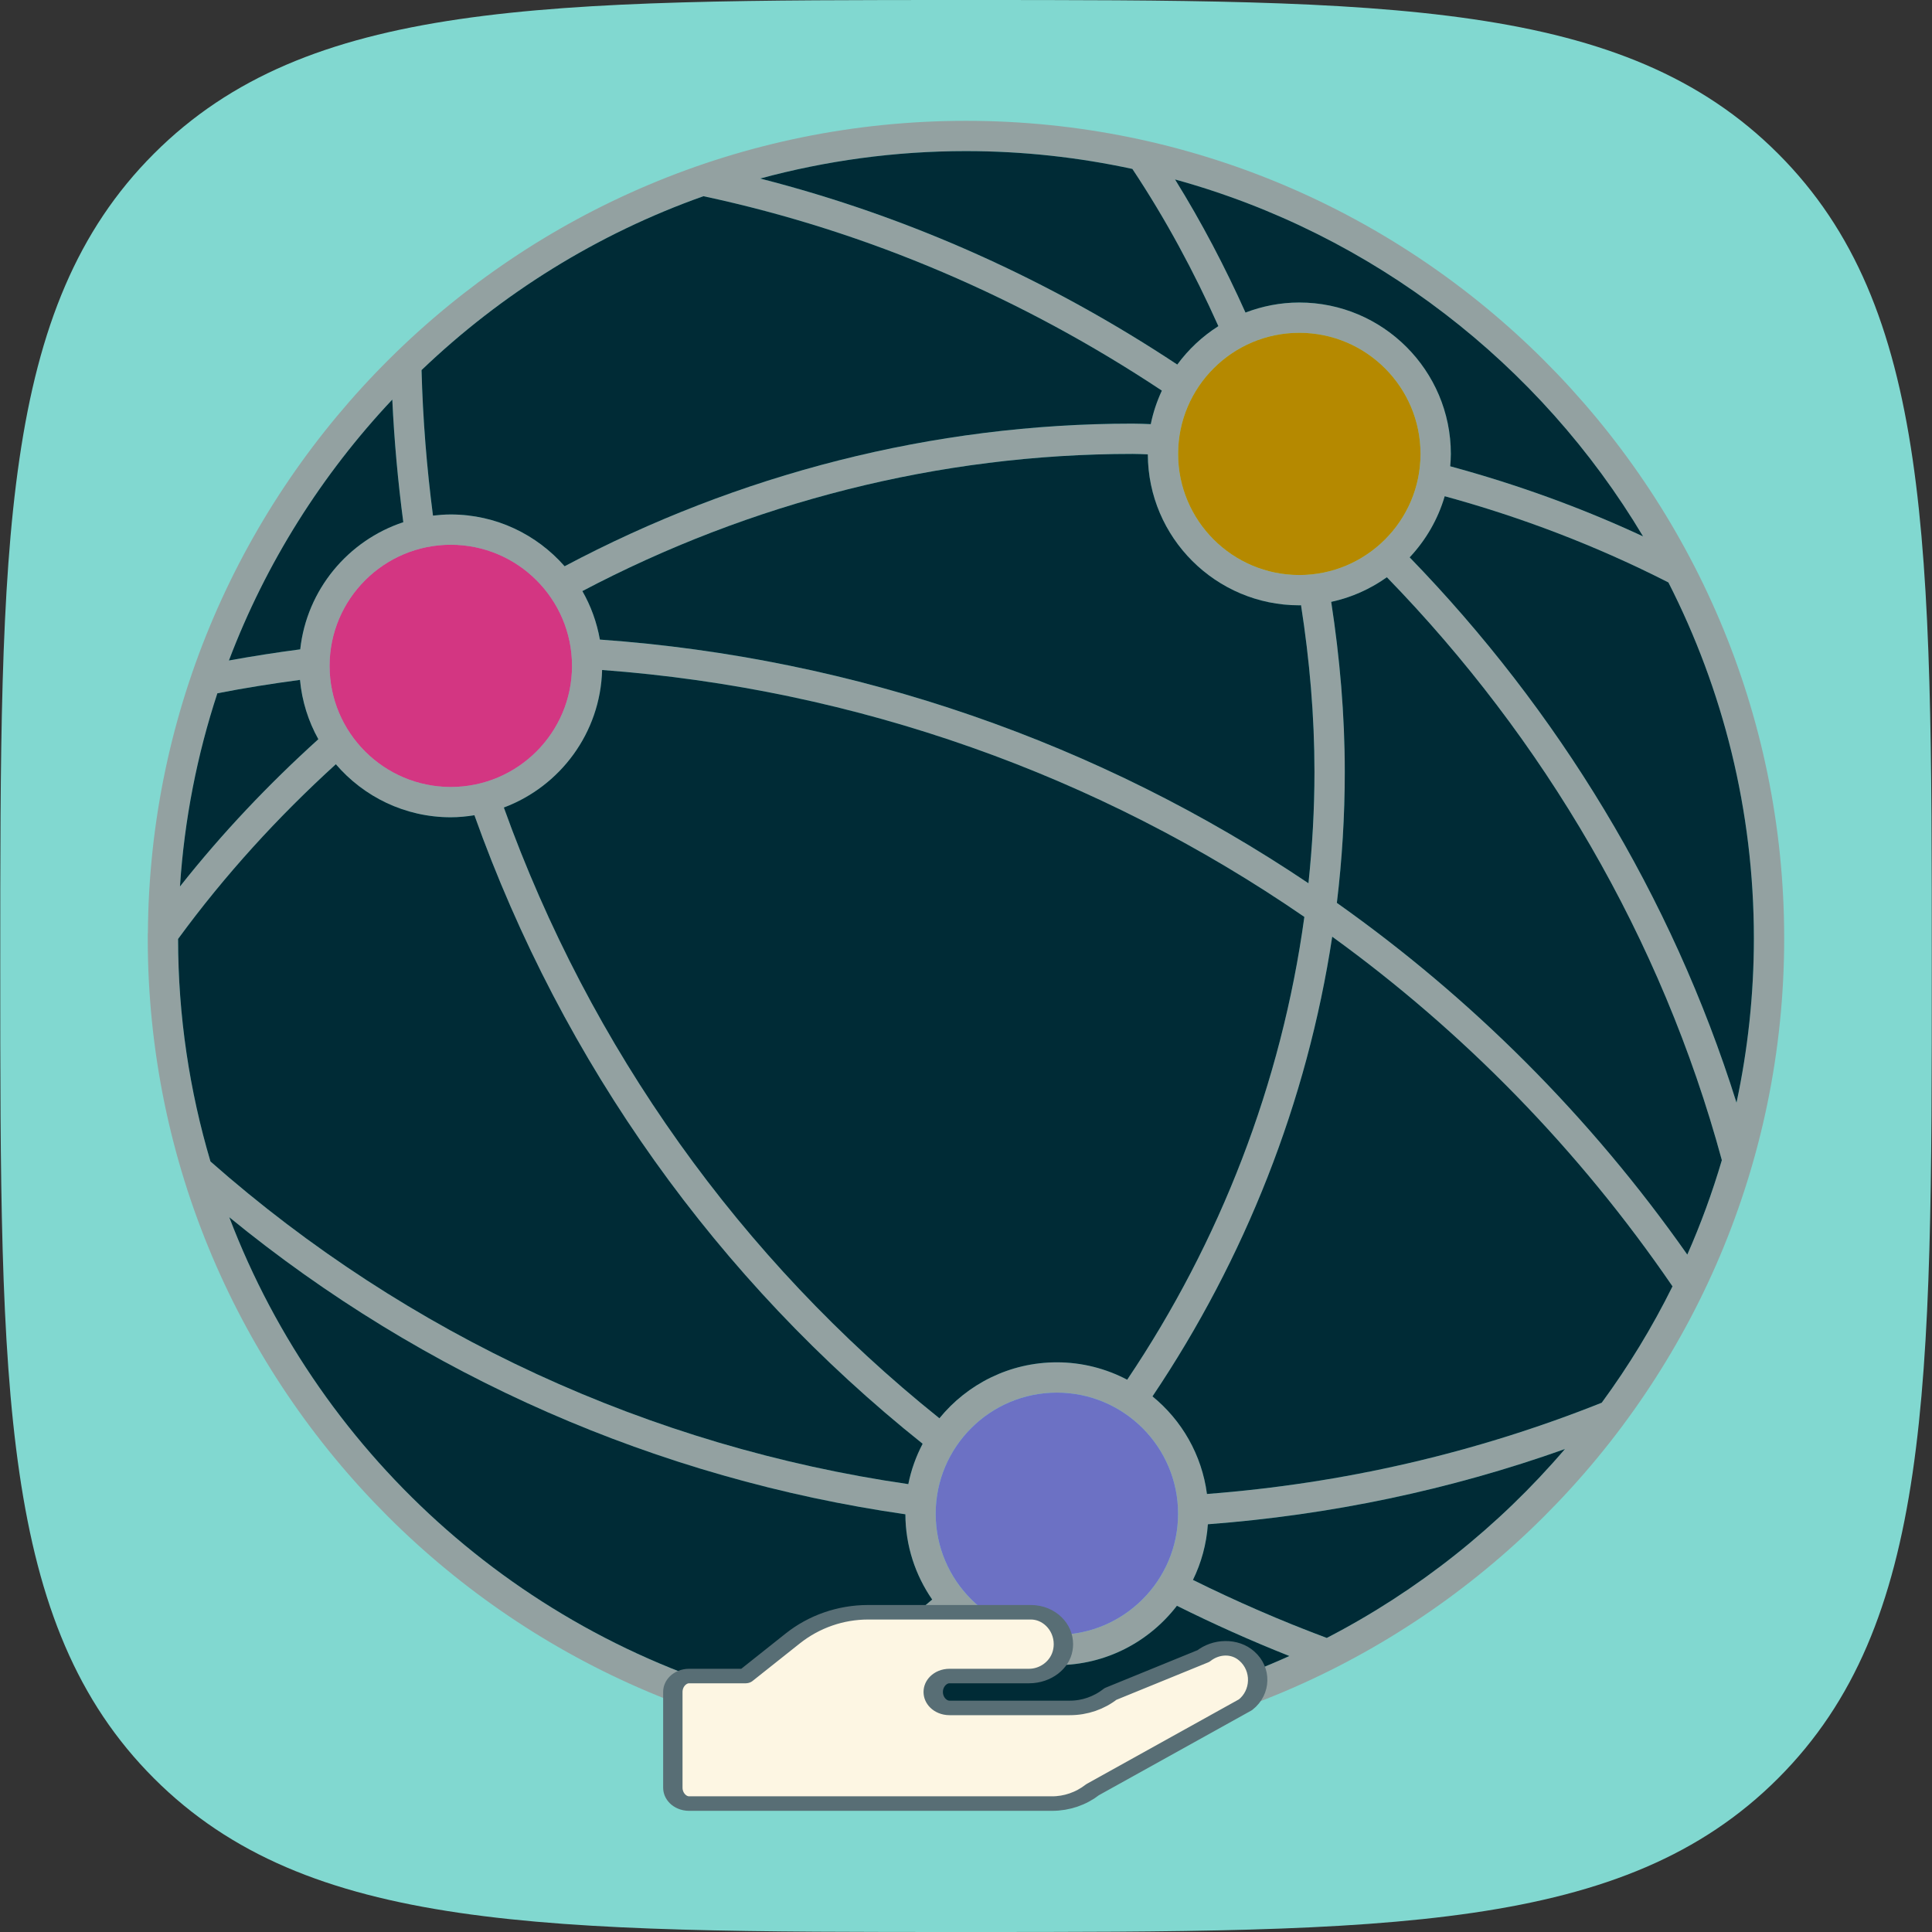 <?xml version="1.0" encoding="UTF-8" standalone="no"?>
<svg
   width="576pt"
   height="576pt"
   viewBox="-304 -304 768 768"
   version="1.1"
   id="svg226"
   sodipodi:docname="wireshare-icon.svg"
   inkscape:version="1.2.2 (b0a84865, 2022-12-01)"
   inkscape:export-filename="wireshare-icon.png"
   inkscape:export-xdpi="96"
   inkscape:export-ydpi="96"
   xmlns:inkscape="http://www.inkscape.org/namespaces/inkscape"
   xmlns:sodipodi="http://sodipodi.sourceforge.net/DTD/sodipodi-0.dtd"
   xmlns="http://www.w3.org/2000/svg"
   xmlns:svg="http://www.w3.org/2000/svg"
   xmlns:rdf="http://www.w3.org/1999/02/22-rdf-syntax-ns#"
   xmlns:cc="http://creativecommons.org/ns#"
   xmlns:dc="http://purl.org/dc/elements/1.1/">
  <rect x="-304" y="-304" width="768" height="768" fill="#333333" stroke="none"/>
  <defs
     id="defs230" />
  <sodipodi:namedview
     id="namedview228"
     pagecolor="#ffffff"
     bordercolor="#000000"
     borderopacity="0.25"
     inkscape:showpageshadow="2"
     inkscape:pageopacity="0.0"
     inkscape:pagecheckerboard="0"
     inkscape:deskcolor="#d1d1d1"
     showgrid="false"
     inkscape:zoom="0.29987729"
     inkscape:cx="-26.677578"
     inkscape:cy="330.13503"
     inkscape:window-width="1309"
     inkscape:window-height="456"
     inkscape:window-x="202"
     inkscape:window-y="38"
     inkscape:window-maximized="0"
     inkscape:current-layer="g699"
     inkscape:document-units="pt" />
  <title
     id="title222">Squircle: x to 4th plus y to 4th equals radius to 4th</title>
  <g
     id="g699"
     transform="matrix(1.333,0,0,1,101.333,0)"
     style="stroke-width:0.866">
    <path
       fill="none"
       stroke="#000000"
       stroke-width="3.499"
       d="m -16,464 c 126.2,0 196.356,0 242.178,-61.096 45.822,-61.096 45.822,-154.638 45.822,-322.904 0,-168.267 0,-261.808 -45.822,-322.904 C 180.356,-304 110.2,-304 -16,-304 c -126.2,0 -196.356,0 -242.178,61.096 -45.822,61.096 -45.822,154.638 -45.822,322.904 0,168.267 0,261.808 45.822,322.904 45.822,61.096 115.978,61.096 242.178,61.096 z"
       id="path224"
       style="fill:#81d8d0;fill-opacity:1;stroke:none;stroke-width:0.866" />
    <g
       id="g7720"
       transform="matrix(0.968,0,0,0.967,-0.52,-8.352)"
       style="stroke-width:0.895">
      <g
         id="g23198"
         transform="matrix(0.977,0,0,0.977,-0.372,1.86)"
         style="stroke-width:0.916">
        <path
           id="path27542"
           style="fill:#93a1a1;fill-opacity:1;stroke-width:3.175"
           class="color37474F svgShape"
           d="M -16,-264 C -157.703,-264 -273.051,-110.885 -273.958,77.773 L -274,77.936 V 80 c 0,189.684 115.737,344 258,344 142.263,0 258,-154.316 258,-344 0,-189.684 -115.737,-344 -258,-344 z m 0,12.74 c 18.002,0 35.544,2.63 52.469,7.502 10.516,21.108 19.447,43.29 27.117,66.148 -5.043,4.273 -9.432,9.762 -12.961,16.168 -39.965,-35.306 -84.267,-62.196 -131.527,-78.275 20.703,-7.48 42.448,-11.543 64.901,-11.543 z m 65.924,11.93 c 62.45,22.949 115.117,77.614 147.58,150.186 -19.754,-12.263 -40.075,-21.99 -60.813,-29.5 0.105,-1.722 0.198,-3.449 0.198,-5.207 0,-35.126 -21.433,-63.703 -47.777,-63.703 -5.984,0 -11.692,1.538 -16.976,4.229 -6.467,-19.219 -13.819,-37.951 -22.211,-56.004 z m -148.704,7.049 c 52.211,14.873 101.013,43.25 144.548,81.797 -1.548,4.459 -2.755,9.168 -3.497,14.109 -1.902,-0.093 -3.799,-0.217 -5.716,-0.217 -63.169,0 -124.545,21.34 -179.112,60.01 -8.764,-13.322 -21.584,-21.789 -35.887,-21.789 -1.905,0 -3.774,0.192 -5.621,0.482 -1.962,-20.145 -3.196,-40.556 -3.606,-61.227 25.179,-32.15 55.38,-57.326 88.891,-73.166 z m 187.891,57.467 c 21.08,0 38.222,22.857 38.222,50.963 0,28.106 -17.143,50.963 -38.222,50.963 -21.08,0 -38.222,-22.857 -38.222,-50.963 0,-28.106 17.143,-50.963 38.222,-50.963 z m -286.006,28.102 c 0.61,17.385 1.791,34.585 3.472,51.596 -17.433,7.701 -30.445,28.417 -32.499,53.494 -7.533,1.32 -15.029,2.886 -22.487,4.688 11.675,-41.112 29.32,-78.314 51.514,-109.777 z m 233.451,22.861 c 1.603,0 3.193,0.11 4.786,0.186 0.076,35.04 21.472,63.518 47.77,63.518 0.183,0 0.36,-0.034 0.542,-0.037 2.685,23.072 4.235,46.461 4.235,70.111 0,15.744 -0.677,31.379 -1.897,46.877 -65.805,-59.044 -142.634,-94.88 -223.428,-102.535 -0.965,-7.304 -2.853,-14.176 -5.52,-20.4 52.92,-37.203 112.359,-57.719 173.512,-57.719 z m 98.396,17.805 c 24.18,8.829 47.763,20.798 70.54,36.277 17.192,45.015 26.953,95.885 26.953,149.77 0,23.703 -1.914,46.814 -5.48,69.119 -20.465,-87.006 -56.387,-165.244 -103.063,-229.445 5.08,-7.214 8.918,-15.975 11.051,-25.721 z m -313.396,20.418 c 21.08,0 38.222,22.857 38.222,50.963 0,28.106 -17.143,50.963 -38.222,50.963 -21.08,0 -38.222,-22.857 -38.222,-50.963 0,-28.106 17.143,-50.963 38.222,-50.963 z m 295.165,13.672 c 49.445,67.865 86.604,151.772 105.621,245.27 -3.007,13.631 -6.647,26.895 -10.89,39.738 -30.659,-58.22 -68.147,-108.01 -110.5,-147.994 1.64,-18.193 2.493,-36.596 2.493,-55.131 0,-24.13 -1.571,-47.986 -4.276,-71.523 6.43,-1.845 12.364,-5.438 17.552,-10.359 z m -247.453,39.025 C -50.476,-24.997 25.758,11.306 90.699,70.959 83.499,141.035 64.105,207.637 34.836,265.693 c -6.633,-4.655 -14.167,-7.322 -22.169,-7.322 -14.933,0 -28.277,9.193 -37.044,23.545 -62.796,-67.127 -110.158,-155.952 -137.341,-256.986 17.719,-8.873 30.447,-31.345 30.986,-57.861 z m -95.266,4.162 c 0.622,8.99 2.648,17.438 5.788,24.961 -15.691,18.936 -30.358,39.542 -43.633,61.965 1.385,-28.198 5.421,-55.431 11.791,-81.283 8.621,-2.262 17.318,-4.081 26.055,-5.643 z m 11.304,35.486 c 8.769,13.636 21.754,22.32 36.25,22.32 2.539,0 5.013,-0.342 7.446,-0.854 27.828,104.082 76.591,195.536 141.337,264.449 -2.074,5.278 -3.623,10.975 -4.521,16.988 -81.288,-15.726 -157.763,-62.464 -220.044,-135.76 -6.596,-29.709 -10.198,-61.115 -10.214,-93.633 14.776,-26.945 31.537,-51.401 49.746,-73.512 z M 99.485,79.277 C 140.751,119.164 177.163,168.667 206.787,226.404 200.396,243.623 192.917,259.994 184.467,275.367 144.461,296.656 102.716,309.386 59.99,313.766 58.368,297.27 52.034,282.734 42.806,272.701 71.94,214.888 91.575,148.839 99.485,79.277 Z M -248.296,197.318 c 61.453,67.105 135.174,110.004 213.193,124.994 0.037,13.311 3.161,25.658 8.452,35.869 -14.211,16.31 -29.428,31.244 -45.705,44.377 C -153.326,377.412 -219.202,299.387 -248.296,197.318 Z m 260.963,73.793 c 21.08,0 38.222,22.857 38.222,50.963 0,28.106 -17.143,50.963 -38.222,50.963 -21.08,0 -38.222,-22.857 -38.222,-50.963 0,-28.106 17.143,-50.963 38.222,-50.963 z M 172.871,294.854 c -20.86,32.552 -46.348,59.642 -75.107,79.484 -14.503,-7.226 -28.562,-15.41 -42.195,-24.412 2.627,-7.164 4.271,-15.059 4.707,-23.412 C 98.751,322.621 136.469,312.139 172.871,294.854 Z M 50.513,360.805 c 11.519,7.65 23.335,14.726 35.468,21.141 -31.14,18.773 -65.644,29.314 -101.981,29.314 -14.604,0 -28.893,-1.786 -42.813,-5.025 13.507,-11.663 26.287,-24.519 38.345,-38.367 8.598,11.064 20.27,17.91 33.135,17.91 15.412,0 29.103,-9.822 37.846,-24.973 z" />
        <path
           style="fill:#b58900;fill-opacity:1;stroke:none;stroke-width:0.916"
           d="m 89.111,-174.814 c 21.08,0 38.222,22.857 38.222,50.963 0,28.106 -17.143,50.963 -38.222,50.963 -21.08,0 -38.222,-22.857 -38.222,-50.963 0,-28.106 17.143,-50.963 38.222,-50.963 z"
           id="path4101" />
        <path
           style="fill:#d33682;fill-opacity:1;stroke:none;stroke-width:0.916"
           d="m -178.444,-85.629 c 21.08,0 38.222,22.857 38.222,50.963 0,28.106 -17.143,50.963 -38.222,50.963 -21.08,0 -38.222,-22.857 -38.222,-50.963 0,-28.106 17.143,-50.963 38.222,-50.963 z"
           id="path4093" />
        <path
           style="fill:#6c71c4;fill-opacity:1;stroke:none;stroke-width:0.916"
           d="m 12.667,271.111 c 21.08,0 38.222,22.857 38.222,50.963 0,28.106 -17.143,50.963 -38.222,50.963 -21.08,0 -38.222,-22.857 -38.222,-50.963 0,-28.106 17.143,-50.963 38.222,-50.963 z"
           id="path4079" />
        <g
           id="g15879"
           style="fill:#002b36;fill-opacity:1;stroke-width:0.916">
          <path
             style="fill:#002b36;fill-opacity:1;stroke:none;stroke-width:0.916"
             d="m -16,-251.26 c 18.002,0 35.544,2.63 52.469,7.502 10.516,21.108 19.447,43.29 27.117,66.148 -5.043,4.272 -9.432,9.762 -12.961,16.168 -39.965,-35.306 -84.267,-62.196 -131.527,-78.275 20.703,-7.48 42.448,-11.543 64.901,-11.543 z"
             id="path4107" />
          <path
             style="fill:#002b36;fill-opacity:1;stroke:none;stroke-width:0.916"
             d="m 49.924,-239.33 c 62.45,22.949 115.117,77.614 147.58,150.186 -19.754,-12.263 -40.075,-21.991 -60.813,-29.5 0.105,-1.722 0.198,-3.449 0.198,-5.207 0,-35.126 -21.433,-63.703 -47.777,-63.703 -5.984,0 -11.692,1.538 -16.976,4.229 -6.467,-19.219 -13.819,-37.951 -22.211,-56.004 z"
             id="path4105" />
          <path
             style="fill:#002b36;fill-opacity:1;stroke:none;stroke-width:0.916"
             d="m -98.78,-232.281 c 52.211,14.873 101.013,43.25 144.548,81.797 -1.548,4.459 -2.755,9.168 -3.497,14.109 -1.902,-0.093 -3.799,-0.217 -5.716,-0.217 -63.169,0 -124.545,21.34 -179.112,60.01 -8.764,-13.322 -21.584,-21.789 -35.887,-21.789 -1.905,0 -3.774,0.192 -5.621,0.482 -1.962,-20.145 -3.196,-40.556 -3.606,-61.227 25.179,-32.15 55.38,-57.326 88.891,-73.166 z"
             id="path4103" />
          <path
             style="fill:#002b36;fill-opacity:1;stroke:none;stroke-width:0.916"
             d="m -196.895,-146.713 c 0.61,17.385 1.791,34.585 3.472,51.596 -17.433,7.701 -30.445,28.417 -32.499,53.494 -7.533,1.32 -15.029,2.886 -22.487,4.688 11.675,-41.112 29.32,-78.314 51.514,-109.777 z"
             id="path4099" />
          <path
             style="fill:#002b36;fill-opacity:1;stroke:none;stroke-width:0.916"
             d="m 36.556,-123.852 v -10e-6 c 1.603,0 3.193,0.11 4.786,0.186 0.076,35.04 21.472,63.518 47.77,63.518 0.183,0 0.36,-0.034 0.542,-0.037 2.685,23.072 4.235,46.461 4.235,70.111 0,15.744 -0.677,31.379 -1.897,46.877 C 26.186,-2.241 -50.643,-38.077 -131.437,-45.732 c -0.965,-7.304 -2.853,-14.176 -5.52,-20.4 52.92,-37.203 112.359,-57.719 173.512,-57.719 z"
             id="path4097" />
          <path
             style="fill:#002b36;fill-opacity:1;stroke:none;stroke-width:0.916"
             d="m 134.952,-106.047 c 24.18,8.829 47.763,20.798 70.54,36.277 17.192,45.015 26.953,95.885 26.953,149.77 0,23.703 -1.914,46.814 -5.48,69.119 -20.465,-87.006 -56.387,-165.244 -103.064,-229.445 5.08,-7.214 8.918,-15.975 11.051,-25.721 z"
             id="path4095" />
          <path
             style="fill:#002b36;fill-opacity:1;stroke:none;stroke-width:0.916"
             d="m 116.721,-71.957 c 49.445,67.865 86.604,151.773 105.621,245.27 -3.007,13.631 -6.647,26.895 -10.89,39.738 -30.659,-58.22 -68.147,-108.01 -110.501,-147.994 1.64,-18.193 2.493,-36.596 2.493,-55.131 0,-24.13 -1.571,-47.987 -4.276,-71.523 6.43,-1.845 12.364,-5.438 17.552,-10.359 z"
             id="path4091" />
          <path
             style="fill:#002b36;fill-opacity:1;stroke:none;stroke-width:0.916"
             d="M -130.732,-32.932 C -50.476,-24.997 25.758,11.306 90.699,70.959 83.499,141.035 64.105,207.637 34.836,265.693 28.203,261.038 20.669,258.371 12.667,258.371 c -14.933,0 -28.277,9.193 -37.044,23.545 C -87.173,214.789 -134.535,125.964 -161.718,24.93 c 17.719,-8.873 30.447,-31.345 30.986,-57.861 z"
             id="path4089" />
          <path
             style="fill:#002b36;fill-opacity:1;stroke:none;stroke-width:0.916"
             d="m -225.999,-28.77 c 0.622,8.99 2.648,17.438 5.788,24.961 -15.691,18.936 -30.358,39.542 -43.633,61.965 1.385,-28.198 5.421,-55.431 11.791,-81.283 8.621,-2.262 17.318,-4.081 26.055,-5.643 z"
             id="path4087" />
          <path
             style="fill:#002b36;fill-opacity:1;stroke:none;stroke-width:0.916"
             d="m -214.694,6.717 c 8.769,13.636 21.754,22.32 36.25,22.32 2.539,0 5.013,-0.342 7.446,-0.854 C -143.17,132.266 -94.407,223.72 -29.661,292.633 c -2.074,5.278 -3.623,10.975 -4.521,16.988 -81.288,-15.726 -157.763,-62.464 -220.044,-135.76 -6.596,-29.709 -10.198,-61.115 -10.214,-93.633 14.776,-26.945 31.537,-51.401 49.746,-73.512 z"
             id="path4085" />
          <path
             style="fill:#002b36;fill-opacity:1;stroke:none;stroke-width:0.916"
             d="m 99.485,79.277 c 41.266,39.887 77.678,89.389 107.301,147.127 -6.391,17.219 -13.869,33.59 -22.32,48.963 -40.005,21.289 -81.751,34.018 -124.477,38.398 C 58.368,297.27 52.034,282.734 42.806,272.701 71.94,214.888 91.575,148.839 99.485,79.277 Z"
             id="path4083" />
          <path
             style="fill:#002b36;fill-opacity:1;stroke:none;stroke-width:0.916"
             d="m -248.296,197.318 c 61.453,67.105 135.174,110.004 213.193,124.994 0.037,13.311 3.161,25.658 8.452,35.869 -14.211,16.31 -29.428,31.244 -45.705,44.377 -80.97,-25.147 -146.847,-103.172 -175.941,-205.24 z"
             id="path4081" />
          <path
             style="fill:#002b36;fill-opacity:1;stroke:none;stroke-width:0.916"
             d="m 172.871,294.854 c -20.86,32.552 -46.348,59.642 -75.107,79.484 -14.503,-7.226 -28.562,-15.41 -42.195,-24.412 2.627,-7.164 4.271,-15.059 4.707,-23.412 38.475,-3.892 76.193,-14.374 112.595,-31.66 z"
             id="path4077" />
          <path
             style="fill:#002b36;fill-opacity:1;stroke:none;stroke-width:0.916"
             d="m -58.813,406.234 c 13.507,-11.663 26.287,-24.519 38.345,-38.367 8.598,11.064 20.27,17.91 33.135,17.91 15.412,0 29.104,-9.822 37.846,-24.973 11.519,7.65 23.335,14.726 35.468,21.141 -31.14,18.773 -65.644,29.314 -101.981,29.314"
             id="path224-7"
             sodipodi:nodetypes="ccsccc" />
        </g>
      </g>
      <path
         d="m 70.498,375.027 c -3.697,-4.383 -9.463,-4.096 -13.348,0 l -28.638,15.595 c -3.554,3.727 -7.977,5.751 -12.534,5.735 h -37.059 c -2.769,0 -5.013,-2.934 -5.013,-6.554 0,-3.62 2.245,-6.554 5.013,-6.554 H 3.45 c 4.982,0 9.623,-4.465 10.419,-10.896 0.098,-0.739 0.146,-1.487 0.144,-2.237 -0.01,-7.23 -4.497,-13.083 -10.027,-13.083 H -46.149 c -8.455,0.003 -16.653,3.805 -23.219,10.769 l -14.57,15.447 h -17.359 c -2.769,0 -5.013,2.934 -5.013,6.554 v 39.324 c 0,3.62 2.245,6.554 5.013,6.554 H 10.494 c 4.555,0.005 8.975,-2.018 12.534,-5.735 l 47.072,-34.889 c 4.852,-5.073 5.043,-14.633 0.401,-20.03 z"
         id="path4189"
         sodipodi:nodetypes="ccccssssccccccssssccccc"
         style="fill:#fdf6e3;fill-opacity:1;stroke:#586e75;stroke-width:5.968;stroke-linecap:round;stroke-linejoin:round;stroke-dasharray:none;stroke-opacity:1;paint-order:normal" />
    </g>
  </g>
</svg>
